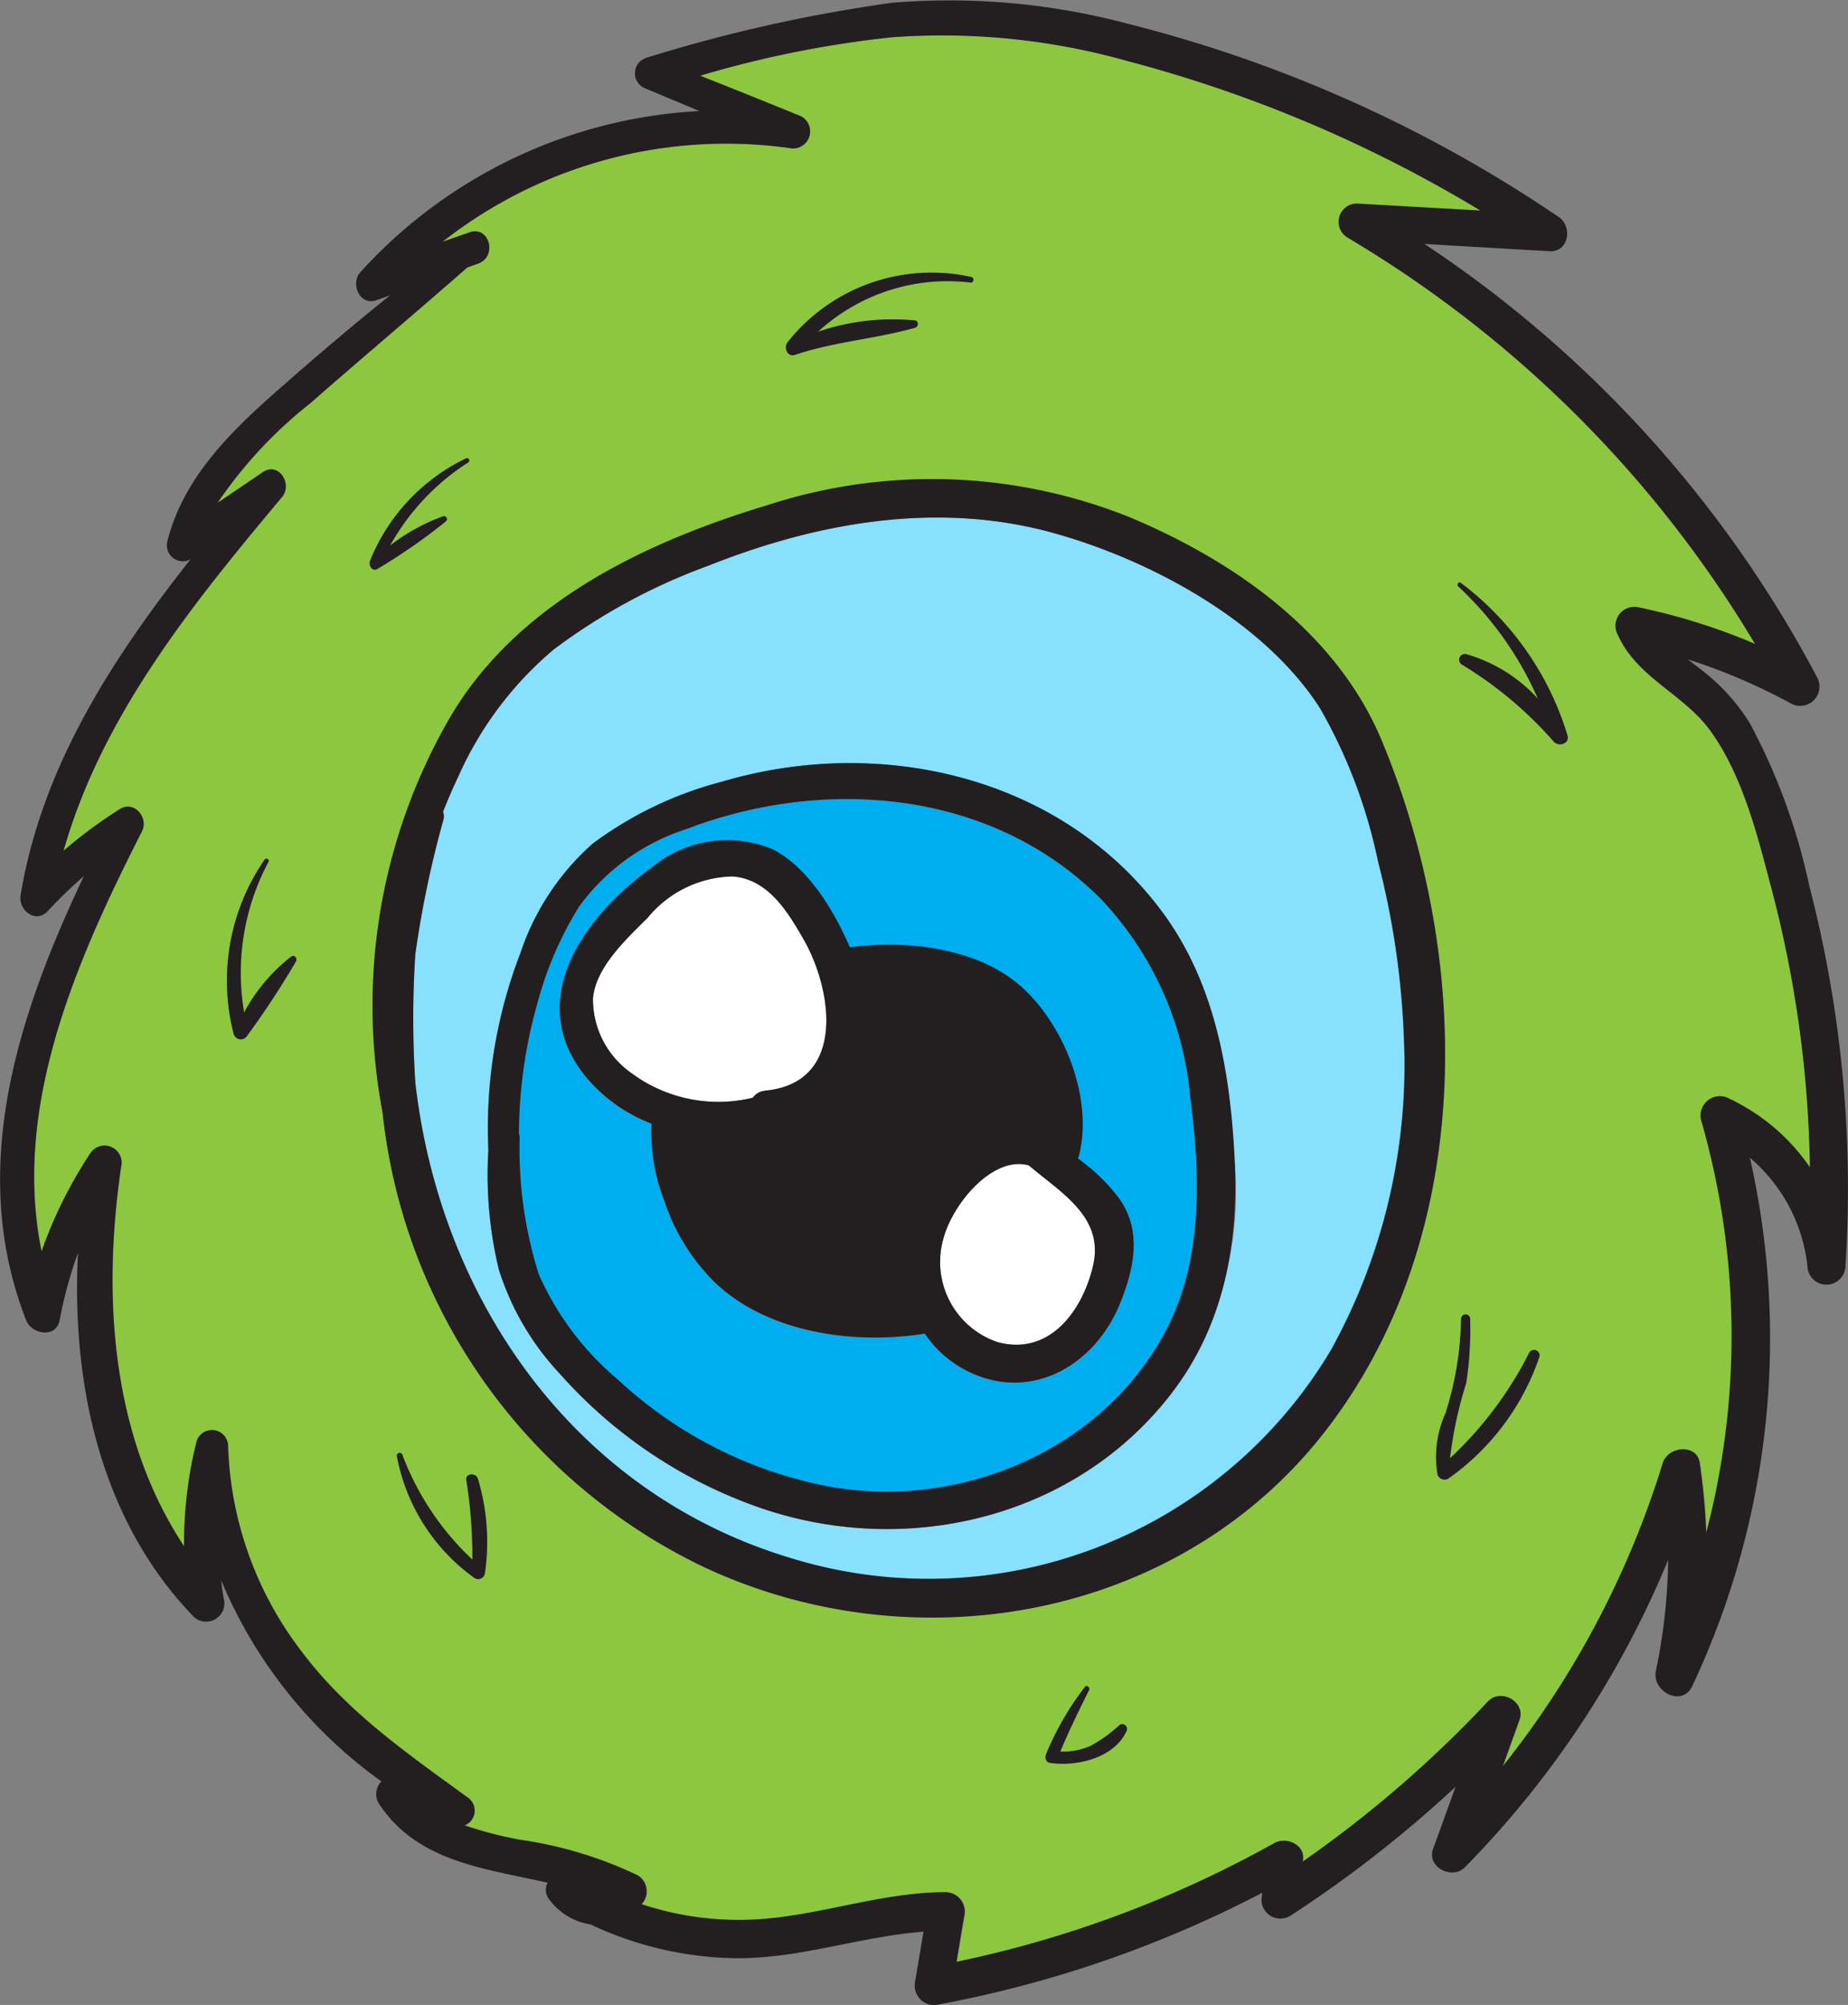<svg xmlns="http://www.w3.org/2000/svg" width="81.767" height="88.698" viewBox="0 0 81.767 88.698">
  <rect x="0" y="0" width="81.767" height="88.698" fill="#808080" stroke="none"/>
  <g id="doodle-102" transform="translate(-32.897 -10.822)">
    <path id="Trazado_333" data-name="Trazado 333" d="M116.875,51.6c-1.175-1.622-3.248-2.341-4.087-4.234a.837.837,0,0,1,.928-1.216,27.442,27.442,0,0,1,5.147,1.61,51.752,51.752,0,0,0-18.037-17.985.809.809,0,0,1,.405-1.5l5.481.309a59.359,59.359,0,0,0-15.532-6.594A30.346,30.346,0,0,0,80.67,20.919a47.964,47.964,0,0,0-8.481,1.7q2.165.863,4.338,1.743a.755.755,0,0,1-.4,1.455,20.34,20.34,0,0,0-15.342,4.154l1.2-.421c.877-.309,1.237,1.069.382,1.38l-.486.176c-2.3,2.018-4.64,3.979-6.939,6a19.632,19.632,0,0,0-4.114,4.415l2.01-1.361c.705-.478,1.321.532.847,1.1-3.939,4.7-7.98,9.681-9.661,15.645a21.3,21.3,0,0,1,2.484-1.839c.643-.407,1.293.377.984.985-2.9,5.7-5.748,12.171-4.439,18.575A19.769,19.769,0,0,1,45.21,70.3a.754.754,0,0,1,1.37.577c-.849,5.741-.447,11.93,2.784,16.8a18.521,18.521,0,0,1,.554-4.64.712.712,0,0,1,1.392.189,15.67,15.67,0,0,0,3.248,9.1c2.011,2.68,4.683,4.519,7.351,6.463a.705.705,0,0,1-.128,1.237,17.066,17.066,0,0,0,2.465.636,17.965,17.965,0,0,1,5.2,1.574.829.829,0,0,1,.173,1.276,13.627,13.627,0,0,0,4.94.68c2.88-.139,5.615-1.211,8.515-1.211a.86.86,0,0,1,.817,1.07q-.169,1-.336,2.01A49.56,49.56,0,0,0,97.628,100.8c.5-.281,1.327.063,1.257.721,0,.032-.008.067-.011.1a51.633,51.633,0,0,0,8.2-7.088.839.839,0,0,1,1.392.807c-.247.688-.492,1.376-.739,2.065A40.76,40.76,0,0,0,114.8,83.99c.223-.732,1.5-.877,1.633,0a28.653,28.653,0,0,1,.288,3.093,34.42,34.42,0,0,0-.227-18.266.853.853,0,0,1,1.237-.95,8.97,8.97,0,0,1,3.566,3.048,51.12,51.12,0,0,0-1.624-12.038C119.017,56.463,118.367,53.655,116.875,51.6ZM54.313,61.8A38.571,38.571,0,0,1,52.148,65.1a.328.328,0,0,1-.592-.076,9.423,9.423,0,0,1,1.378-7.733.1.1,0,0,1,.165.1,10.393,10.393,0,0,0-1.083,6.676A7.819,7.819,0,0,1,54.1,61.588c.136-.093.268.088.209.218ZM76.065,34.416a8.125,8.125,0,0,1,8.129-2.884c.138.028.107.263-.032.244a8.467,8.467,0,0,0-6.755,2.179,10.18,10.18,0,0,1,4.3-.5c.169.026.145.277,0,.319-1.757.493-3.557.609-5.314,1.2-.345.118-.51-.319-.323-.552ZM57.582,44.081a8.583,8.583,0,0,1,4.238-4.522.1.1,0,0,1,.1.176,10.362,10.362,0,0,0-3.457,3.681,8.608,8.608,0,0,1,2.357-1.3.13.13,0,0,1,.125.217,25.946,25.946,0,0,1-3.019,2.1C57.7,44.6,57.5,44.287,57.582,44.081Zm5.076,44.769a.3.3,0,0,1-.5.206,8.62,8.62,0,0,1-3.4-5.387.127.127,0,0,1,.234-.063A12.285,12.285,0,0,0,62.1,88.274a21.454,21.454,0,0,0-.269-3.531c-.039-.3.408-.309.5-.067a9.548,9.548,0,0,1,.326,4.174Zm28.4,7c-.544,1.2-2.224,1.587-3.4,1.406-.19-.029-.22-.255-.155-.394A13.074,13.074,0,0,1,89.218,93.9c.085-.11.238.031.182.142-.452.894-.888,1.8-1.274,2.72a3.075,3.075,0,0,0,1.335-.249,6.008,6.008,0,0,0,1.274-.917.212.212,0,0,1,.326.255ZM72.364,88.6A25.27,25.27,0,0,1,58.136,68.472a25.379,25.379,0,0,1,2.73-17c2.873-5.326,8.637-8.13,14.228-9.822a23.549,23.549,0,0,1,16.107.515c4.64,1.949,9.163,5.119,11.149,9.89,4.057,9.743,4.14,22.171-2.658,30.723C93.2,90.943,81.62,92.916,72.364,88.6Zm36.962-9.3a10.865,10.865,0,0,1-4.035,5.393.325.325,0,0,1-.475-.192,4.776,4.776,0,0,1,.36-2.713,14.551,14.551,0,0,0,.685-4.159.2.2,0,0,1,.4,0,15.689,15.689,0,0,1-.175,2.838,18.059,18.059,0,0,0-.718,3.328,16.576,16.576,0,0,0,3.514-4.683.243.243,0,0,1,.438.187Zm.608-27.253a17.338,17.338,0,0,0-4.021-3.368.252.252,0,0,1,.193-.464,6.816,6.816,0,0,1,3.155,1.97,14.938,14.938,0,0,0-3.531-4.98c-.077-.071.028-.212.113-.155a13.282,13.282,0,0,1,4.715,6.735c.128.4-.413.547-.629.261Z" transform="translate(-8.313 -8.452)" fill="#8dc63f"/>
    <path id="Trazado_334" data-name="Trazado 334" d="M194.908,181.816a36.218,36.218,0,0,0-1.137-7.733,23.025,23.025,0,0,0-2.573-6.8c-2.474-3.866-7.525-6.574-11.837-7.762-5.1-1.4-10.4-.464-15.233,1.461a26.327,26.327,0,0,0-6.831,3.7,15.617,15.617,0,0,0-4.216,5.6c-.247.52-.475,1.05-.688,1.587a.541.541,0,0,1,.026.323,45.593,45.593,0,0,0-1.251,5.977,45.7,45.7,0,0,0,0,5.674c1.083,9.525,6.959,18.094,16.5,21.007a20.713,20.713,0,0,0,24.012-9.177A26.014,26.014,0,0,0,194.908,181.816Zm-10.226,15.711c-4.2,5.527-11.6,7.346-18.068,5.2a21.061,21.061,0,0,1-9.032-5.974,12,12,0,0,1-2.716-4.629,18.137,18.137,0,0,1-.464-5.285,21.517,21.517,0,0,1,1.41-8.695,11.225,11.225,0,0,1,3.209-4.867,16.591,16.591,0,0,1,5.714-2.736c6.959-2.062,14.943-.278,19.426,5.685,2.382,3.169,3.051,7.071,3.248,10.946A15.249,15.249,0,0,1,184.682,197.527Z" transform="translate(-99.902 -125.137)" fill="#88e0ff"/>
    <path id="Trazado_335" data-name="Trazado 335" d="M207.174,243.909c-4.794-4.862-12.218-5.486-18.382-3.127a9.407,9.407,0,0,0-4.723,3.4,15.421,15.421,0,0,0-1.856,4.282,21.282,21.282,0,0,0-.823,5.79.859.859,0,0,1,.031.187,18.422,18.422,0,0,0,.844,6.031,12.946,12.946,0,0,0,3.477,4.64,18.855,18.855,0,0,0,9.421,4.763c5.809,1.016,12.1-1.629,14.881-6.967,1.632-3.138,1.482-6.868,1.05-10.281A14.614,14.614,0,0,0,207.174,243.909Zm.792,17.9c-1.138,2.77-4.066,4.426-6.916,2.861a4.915,4.915,0,0,1-1.709-1.568.621.621,0,0,1-.08.019c-3.093.472-6.882-.051-9.216-2.29a9.109,9.109,0,0,1-2.253-3.675,8.234,8.234,0,0,1-.537-3.337,7.038,7.038,0,0,1-3-2.187c-2.629-3.4.1-7.057,3.037-9.173a5.221,5.221,0,0,1,5.336-.773c1.587.821,2.7,2.714,3.4,4.33,2.487-.339,5.558.019,7.479,1.65,1.986,1.687,3.351,5.1,2.629,7.666,0,.011-.008.02-.011.031a8.383,8.383,0,0,1,1.808,1.74C208.98,258.545,208.6,260.26,207.966,261.807Z" transform="translate(-125.528 -193.272)" fill="#00aeef"/>
    <path id="Trazado_336" data-name="Trazado 336" d="M305.913,343.813c-1.612-.448-3.375,1.721-3.774,3.217a3.745,3.745,0,0,0,2.379,4.6c2.3.628,3.758-1.359,4.233-3.359C309.264,346.111,307.357,345.048,305.913,343.813Z" transform="translate(-227.493 -281.442)" fill="#fff"/>
    <path id="Trazado_337" data-name="Trazado 337" d="M208.662,261.484a4.985,4.985,0,0,0-3.761,1.826c-.928.928-2.3,2.184-2.425,3.569a4,4,0,0,0,1.712,3.314,6.486,6.486,0,0,0,5.359,1.083.75.75,0,0,1,.535-.309c3.608-.328,3.011-4.426,1.718-6.684C211.087,263.031,210.227,261.609,208.662,261.484Z" transform="translate(-143.343 -211.888)" fill="#fff"/>
    <path id="Trazado_338" data-name="Trazado 338" d="M110.332,42.838a8.764,8.764,0,0,0-2.122-2.355c-.212-.167-.424-.328-.633-.492a26.547,26.547,0,0,1,4.568,1.955.851.851,0,0,0,1.154-1.154A52.326,52.326,0,0,0,95.926,21.615q2.765.162,5.529.322c.86.049,1.033-1.095.411-1.514a59.89,59.89,0,0,0-19.06-8.548,30.651,30.651,0,0,0-10.456-.928A68.028,68.028,0,0,0,61.493,13.38a.718.718,0,0,0,0,1.37q1.174.493,2.349.984a21.806,21.806,0,0,0-15,7.13c-.456.509-.025,1.508.721,1.237l.6-.217c-1.727,1.378-3.4,2.813-5.065,4.279C43.016,30,41,32.006,40.3,34.774a.708.708,0,0,0,1.028.792c-3.5,4.434-6.588,9.214-7.521,14.865-.108.648.667,1.273,1.2.7a20.305,20.305,0,0,1,1.6-1.547c-2.921,6.16-5.161,12.969-2.556,19.641.246.631,1.328.826,1.485,0a18.792,18.792,0,0,1,.809-2.965c-.289,5.806,1,11.816,5.119,16.084a.807.807,0,0,0,1.339-.773q-.074-.422-.122-.841a20.772,20.772,0,0,0,7.091,8.9.815.815,0,0,0-.124.963c1.7,2.607,4.674,2.88,7.477,3.52a.674.674,0,0,0,.06.721,2.8,2.8,0,0,0,1.845,1.126,15.527,15.527,0,0,0,6.316,1.492c2.861.053,5.585-.959,8.412-1.172l-.367,2.185A.86.86,0,0,0,74.428,99.5,51.148,51.148,0,0,0,88.743,94.56l-.032.309a.841.841,0,0,0,1.257.722A53.531,53.531,0,0,0,97.3,89.87c-.331.914-.659,1.83-.993,2.742-.3.812.844,1.392,1.406.818a42.53,42.53,0,0,0,8.995-13.6,25.5,25.5,0,0,1-.544,4.906c-.193.919,1.16,1.632,1.608.679a36.124,36.124,0,0,0,2.552-23.374,7.332,7.332,0,0,1,2.543,4.771.843.843,0,0,0,1.686,0,53.289,53.289,0,0,0-1.607-16.822A27.135,27.135,0,0,0,110.332,42.838ZM109.4,59.421a.854.854,0,0,0-1.237.95,34.42,34.42,0,0,1,.226,18.266,28.653,28.653,0,0,0-.288-3.093c-.131-.877-1.41-.732-1.633,0A40.76,40.76,0,0,1,99.39,88.96c.247-.688.492-1.376.739-2.065.285-.789-.838-1.392-1.392-.807a51.633,51.633,0,0,1-8.2,7.088.309.309,0,0,1,.011-.1c.07-.657-.753-1-1.257-.721a49.56,49.56,0,0,1-14.073,5.258q.167-1,.336-2.01a.86.86,0,0,0-.817-1.07c-2.9,0-5.636,1.072-8.515,1.211a13.626,13.626,0,0,1-4.94-.68.833.833,0,0,0-.173-1.276,17.907,17.907,0,0,0-5.2-1.574,17.069,17.069,0,0,1-2.451-.636.705.705,0,0,0,.128-1.237c-2.668-1.944-5.346-3.783-7.351-6.463a15.712,15.712,0,0,1-3.248-9.1.712.712,0,0,0-1.392-.189,18.521,18.521,0,0,0-.554,4.64c-3.226-4.87-3.628-11.059-2.784-16.8a.754.754,0,0,0-1.37-.577,19.769,19.769,0,0,0-2.151,4.33c-1.31-6.4,1.539-12.872,4.439-18.575.309-.608-.34-1.392-.984-.985A21.3,21.3,0,0,0,35.71,48.46C37.4,42.49,41.439,37.51,45.378,32.81c.473-.566-.142-1.576-.847-1.1l-2.01,1.361a19.64,19.64,0,0,1,4.114-4.415c2.3-2.021,4.64-3.982,6.939-6l.486-.176c.855-.309.495-1.684-.382-1.38l-1.2.419a20.31,20.31,0,0,1,15.335-4.149.755.755,0,0,0,.4-1.455q-2.165-.883-4.338-1.743a46.957,46.957,0,0,1,8.481-1.7A30.272,30.272,0,0,1,82.86,13.543,59.359,59.359,0,0,1,98.4,20.138l-5.481-.309a.809.809,0,0,0-.405,1.5,51.752,51.752,0,0,1,18.037,17.98,27.442,27.442,0,0,0-5.139-1.616.834.834,0,0,0-.928,1.216c.846,1.893,2.912,2.612,4.088,4.234,1.492,2.057,2.147,4.865,2.784,7.286a51.12,51.12,0,0,1,1.624,12.038,8.97,8.97,0,0,0-3.582-3.042Z" fill="#231f20"/>
    <path id="Trazado_339" data-name="Trazado 339" d="M215.961,265.067c0-.011.008-.02.011-.031.722-2.57-.643-5.979-2.629-7.666-1.921-1.632-4.992-1.989-7.479-1.65-.7-1.613-1.82-3.506-3.4-4.33a5.224,5.224,0,0,0-5.336.773c-2.938,2.116-5.674,5.773-3.037,9.173a7.038,7.038,0,0,0,3,2.187,8.234,8.234,0,0,0,.537,3.337,9.11,9.11,0,0,0,2.253,3.675c2.334,2.239,6.121,2.762,9.216,2.29a.625.625,0,0,0,.08-.019,4.915,4.915,0,0,0,1.709,1.568c2.85,1.565,5.778-.091,6.916-2.861.633-1.547,1.015-3.248-.037-4.7A8.383,8.383,0,0,0,215.961,265.067Zm-13.86-3a.75.75,0,0,0-.535.309,6.442,6.442,0,0,1-5.359-1.083,3.993,3.993,0,0,1-1.712-3.314c.128-1.392,1.492-2.637,2.425-3.569a4.985,4.985,0,0,1,3.761-1.826c1.565.125,2.425,1.547,3.138,2.784C205.112,257.636,205.709,261.734,202.1,262.062Zm14.519,7.762c-.475,2-1.935,3.987-4.233,3.359a3.746,3.746,0,0,1-2.379-4.6c.4-1.5,2.165-3.665,3.774-3.217C215.227,266.6,217.134,267.659,216.62,269.824Z" transform="translate(-135.363 -202.99)" fill="#231f20"/>
    <path id="Trazado_340" data-name="Trazado 340" d="M202.269,235.628c-4.485-5.963-12.467-7.747-19.426-5.685a16.591,16.591,0,0,0-5.714,2.736,11.225,11.225,0,0,0-3.209,4.867,21.517,21.517,0,0,0-1.41,8.695,17.727,17.727,0,0,0,.464,5.285,12,12,0,0,0,2.716,4.629,21.061,21.061,0,0,0,9.032,5.974c6.468,2.147,13.872.328,18.068-5.2,2.292-3.02,2.928-6.63,2.736-10.354C205.321,242.7,204.651,238.8,202.269,235.628Zm.246,18.538c-2.776,5.339-9.072,7.983-14.881,6.967a18.892,18.892,0,0,1-9.421-4.763,12.858,12.858,0,0,1-3.477-4.64,18.44,18.44,0,0,1-.844-6.031.859.859,0,0,0-.031-.187,21.282,21.282,0,0,1,.823-5.79,15.606,15.606,0,0,1,1.856-4.282,9.434,9.434,0,0,1,4.723-3.4c6.166-2.358,13.588-1.735,18.382,3.127a14.592,14.592,0,0,1,3.917,8.71C204,247.3,204.147,251.029,202.515,254.167Z" transform="translate(-118.002 -184.538)" fill="#231f20"/>
    <path id="Trazado_341" data-name="Trazado 341" d="M183.914,159.486c-1.986-4.771-6.5-7.941-11.149-9.89a23.517,23.517,0,0,0-16.109-.515c-5.586,1.692-11.35,4.5-14.228,9.822a25.393,25.393,0,0,0-2.73,17.012,25.254,25.254,0,0,0,14.228,20.124c9.256,4.33,20.836,2.348,27.33-5.821C188.051,181.657,187.971,169.233,183.914,159.486Zm-26.265,36.121c-9.541-2.918-15.421-11.481-16.5-21.007a43.415,43.415,0,0,1,0-5.674,45.489,45.489,0,0,1,1.251-5.977.541.541,0,0,0-.026-.323c.213-.537.441-1.067.688-1.587a15.635,15.635,0,0,1,4.216-5.6,26.427,26.427,0,0,1,6.831-3.7c4.834-1.924,10.133-2.864,15.233-1.461,4.312,1.188,9.363,3.9,11.837,7.762a23.01,23.01,0,0,1,2.573,6.8,36.22,36.22,0,0,1,1.137,7.733,26.049,26.049,0,0,1-3.22,13.863A20.724,20.724,0,0,1,157.649,195.606Z" transform="translate(-89.875 -115.887)" fill="#231f20"/>
    <path id="Trazado_342" data-name="Trazado 342" d="M450.036,177.449c-.085-.065-.19.076-.113.155a14.938,14.938,0,0,1,3.531,4.98,6.791,6.791,0,0,0-3.155-1.97.252.252,0,0,0-.193.464,17.25,17.25,0,0,1,4.021,3.368c.217.286.758.141.629-.264a13.282,13.282,0,0,0-4.72-6.732Z" transform="translate(-352.509 -140.844)" fill="#231f20"/>
    <path id="Trazado_343" data-name="Trazado 343" d="M258.166,92.47c1.751-.588,3.557-.7,5.314-1.2.145-.042.169-.292,0-.319a10.2,10.2,0,0,0-4.3.5,8.467,8.467,0,0,1,6.755-2.179c.139.019.17-.217.032-.244a8.125,8.125,0,0,0-8.129,2.884C257.656,92.15,257.822,92.586,258.166,92.47Z" transform="translate(-190.092 -65.951)" fill="#231f20"/>
    <path id="Trazado_344" data-name="Trazado 344" d="M138.989,146.784a25.948,25.948,0,0,0,3.019-2.1.13.13,0,0,0-.125-.217,8.527,8.527,0,0,0-2.357,1.3,10.361,10.361,0,0,1,3.457-3.681.1.1,0,1,0-.1-.176,8.588,8.588,0,0,0-4.237,4.522C138.556,146.641,138.755,146.951,138.989,146.784Z" transform="translate(-89.373 -110.805)" fill="#231f20"/>
    <path id="Trazado_345" data-name="Trazado 345" d="M100.724,260.729a7.8,7.8,0,0,0-2.088,2.474,10.433,10.433,0,0,1,1.083-6.676.1.1,0,0,0-.165-.1,9.423,9.423,0,0,0-1.378,7.733.328.328,0,0,0,.592.076,39.326,39.326,0,0,0,2.165-3.294C101,260.814,100.865,260.633,100.724,260.729Z" transform="translate(-54.938 -207.59)" fill="#231f20"/>
    <path id="Trazado_346" data-name="Trazado 346" d="M149.5,427.617a21.624,21.624,0,0,1,.269,3.531,12.286,12.286,0,0,1-3.112-4.667.127.127,0,0,0-.234.063,8.548,8.548,0,0,0,3.4,5.387.3.3,0,0,0,.5-.206,9.672,9.672,0,0,0-.319-4.176C149.912,427.3,149.457,427.317,149.5,427.617Z" transform="translate(-95.967 -351.326)" fill="#231f20"/>
    <path id="Trazado_347" data-name="Trazado 347" d="M335.292,494.859a6.13,6.13,0,0,1-1.274.917,3.075,3.075,0,0,1-1.335.249c.387-.928.823-1.826,1.274-2.72.056-.111-.1-.252-.183-.142a13.074,13.074,0,0,0-1.714,2.963c-.059.139-.029.365.155.394,1.177.181,2.856-.206,3.4-1.406a.212.212,0,0,0-.326-.255Z" transform="translate(-252.874 -407.711)" fill="#231f20"/>
    <path id="Trazado_348" data-name="Trazado 348" d="M447.752,388.59a16.575,16.575,0,0,1-3.514,4.683,18.06,18.06,0,0,1,.718-3.328,15.687,15.687,0,0,0,.175-2.838.2.2,0,0,0-.4,0,14.551,14.551,0,0,1-.685,4.159,4.711,4.711,0,0,0-.36,2.713.325.325,0,0,0,.475.192,10.847,10.847,0,0,0,4.035-5.393.243.243,0,0,0-.442-.187Z" transform="translate(-347.186 -317.936)" fill="#231f20"/>
  </g>
</svg>
